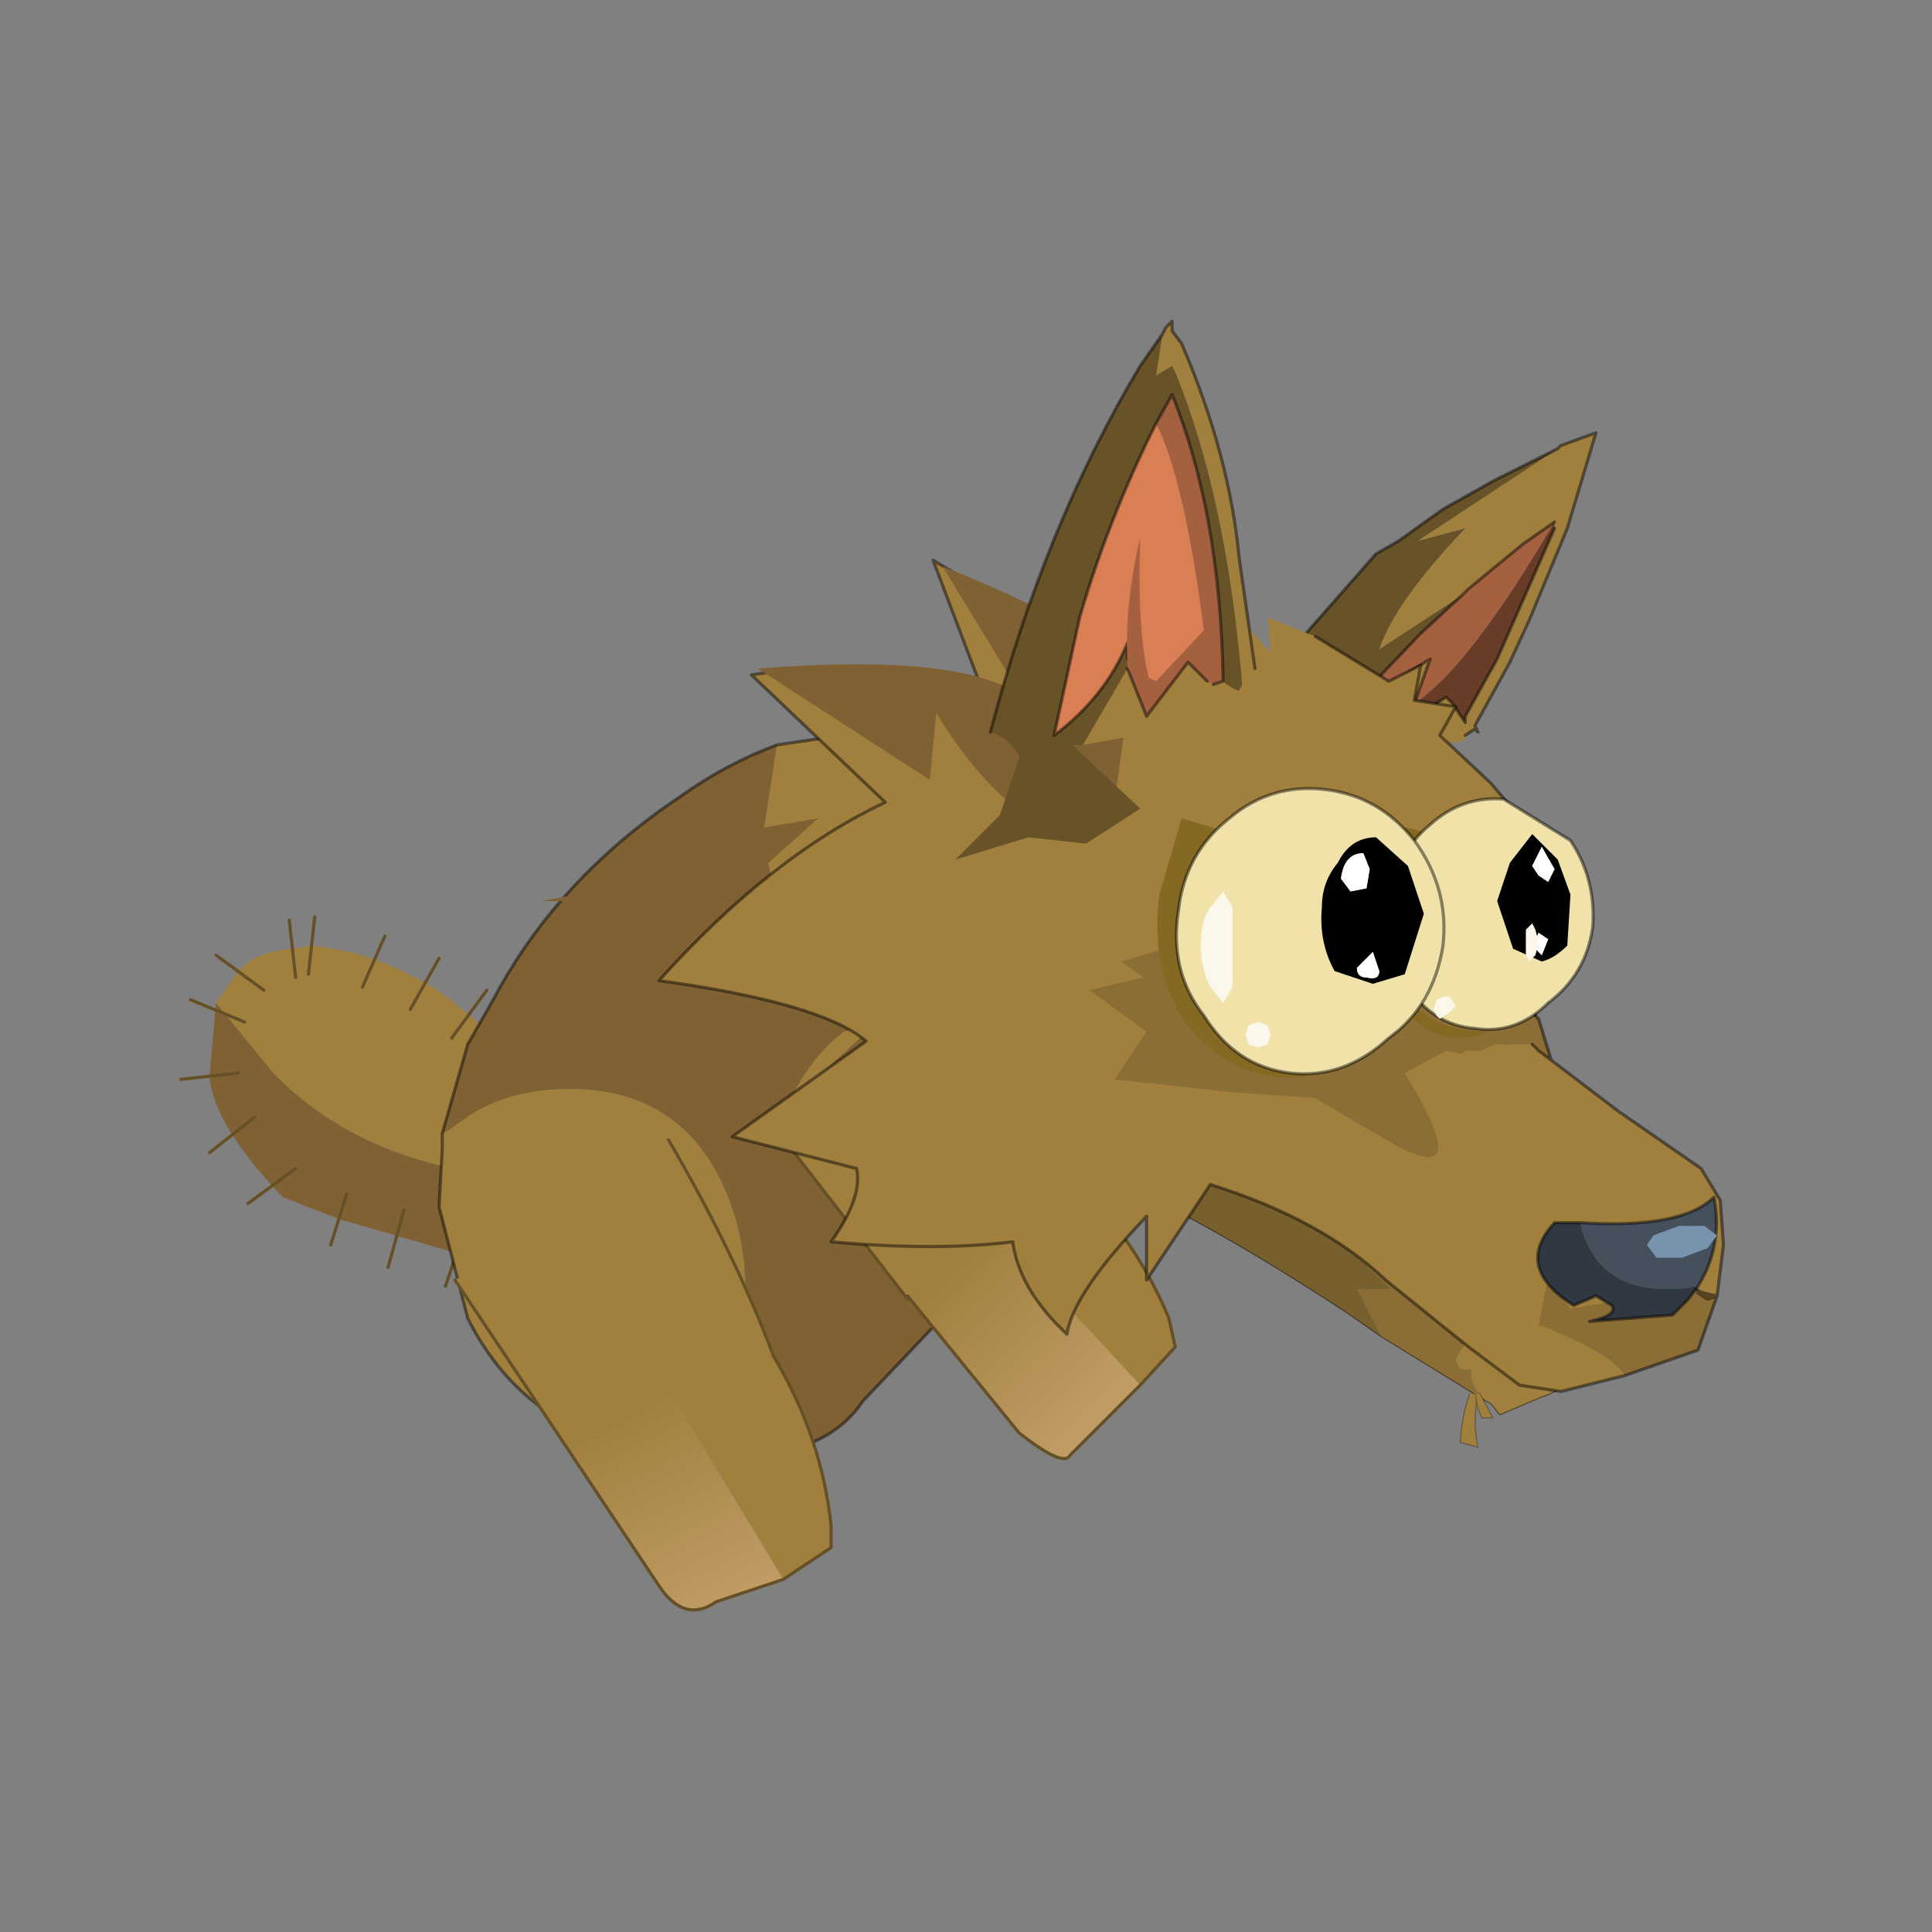 <?xml version="1.0" encoding="UTF-8" standalone="no"?>
<svg xmlns:xlink="http://www.w3.org/1999/xlink" height="440.0px" width="440.0px" xmlns="http://www.w3.org/2000/svg">
  <rect width="100%" height="100%" fill="#808080" stroke="none"/>
  <g transform="matrix(10.0, 0.0, 0.0, 10.0, 0.0, 0.0)">
    <use height="44.0" transform="matrix(0.909, 0.0, 0.0, 0.909, 2.0, 2.0)" width="44.0" xlink:href="#sprite0"/>
  </g>
  <defs>
    <g id="sprite0" transform="matrix(1.0, 0.0, 0.0, 1.0, 0.0, 0.0)">
      <use height="44.0" transform="matrix(1.0, 0.0, 0.0, 1.0, 0.0, 0.0)" width="44.0" xlink:href="#shape0"/>
      <use height="20.25" transform="matrix(1.597, 0.0, 0.0, 1.596, 2.332, 5.85)" width="24.2" xlink:href="#sprite1"/>
    </g>
    <g id="shape0" transform="matrix(1.0, 0.0, 0.0, 1.0, 0.0, 0.0)">
      <path d="M44.0 44.0 L0.0 44.0 0.0 0.0 44.0 0.0 44.0 44.0" fill="#43adca" fill-opacity="0.0" fill-rule="evenodd" stroke="none"/>
    </g>
    <g id="sprite1" transform="matrix(1.0, 0.0, 0.0, 1.0, 0.45, 0.0)">
      <use height="20.25" transform="matrix(1.0, 0.0, 0.0, 1.0, -0.45, 0.0)" width="24.2" xlink:href="#sprite2"/>
    </g>
    <g id="sprite2" transform="matrix(1.0, 0.0, 0.0, 1.0, 14.05, 25.9)">
      <use height="14.1" transform="matrix(1.0, 0.0, 0.0, 1.0, -14.05, -19.75)" width="22.35" xlink:href="#shape1"/>
      <use height="18.85" transform="matrix(0.335, 0.027, -0.037, 0.354, -0.189, -15.478)" width="26.35" xlink:href="#shape2"/>
      <use height="16.8" transform="matrix(1.0, 0.0, 0.0, 1.0, -6.55, -25.9)" width="16.7" xlink:href="#shape3"/>
    </g>
    <g id="shape1" transform="matrix(1.0, 0.0, 0.0, 1.0, 14.05, 19.75)">
      <path d="M-13.5 -15.2 L-13.25 -15.55 Q-13.0 -16.0 -12.3 -16.05 L-12.0 -16.1 Q-10.95 -16.0 -9.95 -15.35 L-9.15 -14.7 -9.1 -14.6 -8.45 -12.45 -8.75 -12.45 Q-11.2 -12.65 -12.6 -14.1 L-13.5 -15.2" fill="#a1803e" fill-rule="evenodd" stroke="none"/>
      <path d="M-8.45 -12.45 L-8.3 -11.25 -9.3 -11.15 -11.55 -11.8 -12.45 -12.15 Q-13.55 -13.3 -13.6 -14.05 L-13.5 -15.2 -12.6 -14.1 Q-11.2 -12.65 -8.75 -12.45 L-8.45 -12.45" fill="#806133" fill-rule="evenodd" stroke="none"/>
      <path d="M-9.25 -15.4 L-9.8 -14.65 M-11.7 -11.4 L-11.45 -12.2 M-10.8 -11.05 L-10.55 -11.95 M-9.9 -10.75 L-9.6 -11.65 M-8.95 -10.7 L-9.05 -11.65 M-8.0 -12.55 L-8.9 -12.35 M-8.2 -13.5 L-9.1 -13.2 M-8.55 -14.45 L-9.4 -14.1 M-11.95 -16.55 L-12.05 -15.65 M-10.85 -16.25 L-11.2 -15.45 M-10.0 -15.9 L-10.45 -15.1 M-12.35 -16.5 L-12.25 -15.6 M-7.85 -11.6 L-8.75 -11.5 M-13.6 -12.85 L-12.9 -13.4 M-14.05 -14.0 L-13.15 -14.1 M-13.9 -15.25 L-13.05 -14.9 M-13.5 -15.95 L-12.75 -15.4 M-13.0 -12.05 L-12.25 -12.6" fill="none" stroke="#655027" stroke-linecap="round" stroke-linejoin="round" stroke-width="0.05"/>
      <path d="M4.65 -16.9 L5.15 -16.5 7.0 -14.25 Q8.05 -12.95 8.3 -11.4 L8.3 -11.0 7.6 -10.45 5.8 -13.55 4.45 -12.65 4.35 -12.6 4.35 -12.55 2.85 -15.55 2.9 -15.6 Q3.4 -16.5 4.25 -16.9 L4.65 -16.9" fill="#a1803e" fill-rule="evenodd" stroke="none"/>
      <path d="M4.35 -12.55 L4.35 -12.6 4.45 -12.65 5.8 -13.55 7.6 -10.45 6.35 -9.65 Q6.15 -9.45 5.6 -10.15 L4.3 -12.65 4.35 -12.55" fill="url(#gradient0)" fill-rule="evenodd" stroke="none"/>
      <path d="M7.6 -10.45 L8.3 -11.0 8.3 -11.4 Q8.05 -12.95 7.0 -14.25 L5.15 -16.5 4.65 -16.9 M2.85 -15.55 L4.35 -12.55 M7.6 -10.45 L6.35 -9.65 Q6.15 -9.45 5.6 -10.15 L4.3 -12.65" fill="none" stroke="#655027" stroke-linecap="round" stroke-linejoin="round" stroke-width="0.05"/>
      <path d="M-5.0 -8.1 L-5.65 -8.05 -6.35 -8.1 Q-8.6 -8.35 -9.55 -10.25 L-10.0 -12.0 -9.95 -12.9 -9.95 -13.15 -9.85 -13.2 -9.5 -13.45 Q-8.85 -13.85 -7.95 -13.85 -6.25 -13.85 -5.55 -12.35 -5.0 -11.15 -5.3 -9.7 -5.45 -9.2 -5.2 -8.6 L-5.0 -8.1 M-4.7 -19.25 L-1.65 -19.7 Q0.65 -19.5 1.6 -17.55 2.15 -16.4 2.25 -14.7 L-0.15 -13.0 -1.35 -11.95 Q-1.85 -13.1 -2.9 -14.25 -4.9 -16.45 -4.9 -17.95 L-4.7 -19.25" fill="#a1803e" fill-rule="evenodd" stroke="none"/>
      <path d="M-0.15 -13.0 L-1.5 -10.9 -3.35 -8.95 Q-3.85 -8.2 -5.0 -8.1 L-5.2 -8.6 Q-5.45 -9.2 -5.3 -9.7 -5.0 -11.15 -5.55 -12.35 -6.25 -13.85 -7.95 -13.85 -8.85 -13.85 -9.5 -13.45 L-9.85 -13.2 -9.95 -13.15 -9.55 -14.55 -9.15 -15.25 Q-8.15 -17.15 -6.2 -18.45 -5.5 -18.95 -4.7 -19.25 L-4.9 -17.95 Q-4.9 -16.45 -2.9 -14.25 -1.85 -13.1 -1.35 -11.95 L-0.15 -13.0" fill="#806133" fill-rule="evenodd" stroke="none"/>
      <path d="M-0.15 -13.0 L-1.5 -10.9 -3.35 -8.95 Q-3.85 -8.2 -5.0 -8.1 L-5.65 -8.05 -6.35 -8.1 Q-8.6 -8.35 -9.55 -10.25 L-10.0 -12.0 -9.95 -12.9 -9.95 -13.15 -9.55 -14.55 -9.15 -15.25 Q-8.15 -17.15 -6.2 -18.45 -5.5 -18.95 -4.7 -19.25 L-1.65 -19.7 Q0.65 -19.5 1.6 -17.55 2.15 -16.4 2.25 -14.7 L-0.15 -13.0 Z" fill="none" stroke="#000000" stroke-linecap="round" stroke-linejoin="round" stroke-opacity="0.451" stroke-width="0.05"/>
      <path d="M-4.7 -13.2 L-4.65 -13.25 Q-4.35 -14.2 -3.65 -14.75 L-3.25 -14.85 -2.65 -14.55 Q-1.45 -13.8 -0.4 -12.75 0.85 -11.7 1.45 -10.25 L1.55 -9.8 1.0 -9.2 -1.4 -11.8 -2.55 -10.65 -2.65 -10.6 -2.65 -10.55 -4.7 -13.2" fill="#a1803e" fill-rule="evenodd" stroke="none"/>
      <path d="M-2.65 -10.55 L-2.65 -10.6 -2.55 -10.65 -1.4 -11.8 1.0 -9.2 -0.1 -8.1 Q-0.2 -7.9 -0.9 -8.45 L-2.65 -10.6 -2.65 -10.55" fill="url(#gradient1)" fill-rule="evenodd" stroke="none"/>
      <path d="M-4.7 -13.2 L-2.65 -10.55 M1.0 -9.2 L1.55 -9.8 1.45 -10.25 Q0.85 -11.7 -0.4 -12.75 -1.45 -13.8 -2.65 -14.55 L-3.25 -14.85 M-2.65 -10.6 L-0.9 -8.45 Q-0.2 -7.9 -0.1 -8.1 L1.0 -9.2" fill="none" stroke="#655027" stroke-linecap="round" stroke-linejoin="round" stroke-width="0.05"/>
      <path d="M-8.4 -16.8 L-6.15 -17.2 Q-5.95 -17.4 -6.95 -17.6 L-4.05 -18.1 -5.0 -17.25 -4.35 -16.0 Q-5.35 -16.8 -8.4 -16.8" fill="#806133" fill-rule="evenodd" stroke="none"/>
      <path d="M-5.0 -13.15 L-2.65 -15.35 -2.75 -14.15 -2.25 -13.45 -5.0 -13.15" fill="#806133" fill-rule="evenodd" stroke="none"/>
      <path d="M-4.85 -14.3 L-6.85 -14.55 Q-5.5 -15.2 -4.0 -15.3 L-4.85 -14.3" fill="#806133" fill-rule="evenodd" stroke="none"/>
      <path d="M4.9 -14.05 Q4.55 -13.35 4.8 -13.1 L4.45 -13.5 4.15 -13.6 4.9 -14.05" fill="#8b6e35" fill-rule="evenodd" stroke="none"/>
      <path d="M-6.4 -13.05 Q-5.35 -11.25 -4.75 -9.65 -4.0 -8.4 -3.85 -7.0 L-3.85 -6.65 -4.6 -6.15 -6.35 -9.05 -7.95 -8.15 -9.75 -10.85 -9.3 -11.1 Q-8.6 -11.85 -7.7 -12.2 -7.5 -12.15 -6.4 -13.05" fill="#a1803e" fill-rule="evenodd" stroke="none"/>
      <path d="M-7.95 -8.15 L-6.35 -9.05 -4.6 -6.15 -5.65 -5.8 Q-6.15 -5.45 -6.55 -6.05 L-7.95 -8.15" fill="url(#gradient2)" fill-rule="evenodd" stroke="none"/>
      <path d="M-4.6 -6.15 L-3.85 -6.65 -3.85 -7.0 Q-4.0 -8.4 -4.75 -9.65 -5.35 -11.25 -6.4 -13.05 M-9.75 -10.85 L-7.95 -8.15 M-4.6 -6.15 L-5.65 -5.8 Q-6.15 -5.45 -6.55 -6.05 L-7.95 -8.15" fill="none" stroke="#655027" stroke-linecap="round" stroke-linejoin="round" stroke-width="0.05"/>
    </g>
    <linearGradient gradientTransform="matrix(-0.001, -0.002, -0.002, 0.001, 6.55, -11.9)" gradientUnits="userSpaceOnUse" id="gradient0" spreadMethod="pad" x1="-819.2" x2="819.2">
      <stop offset="0.0" stop-color="#c29d67"/>
      <stop offset="0.988" stop-color="#a1803e"/>
    </linearGradient>
    <linearGradient gradientTransform="matrix(-0.001, -0.002, -0.001, 0.001, -0.35, -10.3)" gradientUnits="userSpaceOnUse" id="gradient1" spreadMethod="pad" x1="-819.2" x2="819.2">
      <stop offset="0.0" stop-color="#c29d67"/>
      <stop offset="0.988" stop-color="#a1803e"/>
    </linearGradient>
    <linearGradient gradientTransform="matrix(-9.0E-4, -0.002, -0.002, 0.001, -5.75, -7.45)" gradientUnits="userSpaceOnUse" id="gradient2" spreadMethod="pad" x1="-819.2" x2="819.2">
      <stop offset="0.0" stop-color="#c29d67"/>
      <stop offset="0.988" stop-color="#a1803e"/>
    </linearGradient>
    <g id="shape2" transform="matrix(1.0, 0.0, 0.0, 1.0, 8.15, 3.7)">
      <path d="M6.45 0.75 L8.75 3.65 8.7 3.65 9.0 3.95 9.35 4.35 10.0 5.05 7.95 4.8 6.65 4.85 6.15 5.3 3.95 5.4 -0.5 2.55 Q-3.5 0.6 -4.65 0.2 L2.4 -2.3 6.45 0.75" fill="#b0482d" fill-rule="evenodd" stroke="none"/>
      <path d="M10.0 5.05 L11.15 6.45 Q12.3 8.1 12.6 9.15 10.85 8.65 7.35 7.05 L5.7 6.35 5.6 6.45 3.95 5.4 6.15 5.3 6.65 4.85 7.95 4.8 10.0 5.05" fill="#eb613d" fill-rule="evenodd" stroke="none"/>
      <path d="M12.6 9.15 Q12.3 8.1 11.15 6.45 L10.0 5.05 9.35 4.35 9.0 3.95 8.7 3.65 8.75 3.65 6.45 0.75 9.9 3.3 10.5 3.2 16.45 6.45 Q14.85 8.3 12.6 9.15" fill="#843621" fill-rule="evenodd" stroke="none"/>
      <path d="M16.45 6.45 L10.5 3.2 M9.9 3.3 L6.45 0.75 2.4 -2.3 -4.65 0.2" fill="none" stroke="#000000" stroke-linecap="round" stroke-linejoin="round" stroke-opacity="0.451" stroke-width="0.05"/>
      <path d="M6.45 0.75 L8.75 3.65 M8.7 3.65 L9.0 3.95 9.35 4.35 10.0 5.05 M6.45 0.75 L2.1 -3.7" fill="none" stroke="#000000" stroke-linecap="round" stroke-linejoin="round" stroke-opacity="0.302" stroke-width="0.05"/>
      <path d="M12.3 10.4 L11.25 5.75 Q10.25 6.6 9.9 7.6 9.5 8.7 9.5 9.8 L12.3 10.4" fill="#f0e2a8" fill-rule="evenodd" stroke="none"/>
      <path d="M12.3 10.4 L9.5 9.8 Q9.5 8.7 9.9 7.6 10.25 6.6 11.25 5.75 L12.3 10.4 Z" fill="none" stroke="#000000" stroke-linecap="round" stroke-linejoin="round" stroke-opacity="0.451" stroke-width="0.05"/>
      <path d="M10.1 7.3 Q9.95 7.85 9.95 8.3 9.95 8.7 10.2 8.75 L10.65 8.5 11.1 7.6 11.2 6.65 Q11.2 6.25 11.0 6.2 10.75 6.15 10.5 6.45 L10.1 7.3" fill="#ffffd2" fill-rule="evenodd" stroke="none"/>
      <path d="M17.45 6.9 Q17.8 7.5 18.15 9.6 18.45 11.7 15.95 12.75 L14.15 13.65 13.7 13.2 13.35 13.05 Q12.5 12.3 12.65 11.75 11.95 11.9 11.85 11.4 11.75 10.9 14.6 8.2 14.85 8.25 17.45 6.9" fill="#a1803e" fill-rule="evenodd" stroke="none"/>
      <path d="M8.3 10.65 L6.55 9.7 Q-3.05 4.8 -8.15 3.9 L-5.85 1.55 -5.3 0.7 Q-2.9 0.0 -0.5 1.75 L8.5 8.5 6.95 8.65 8.3 10.65" fill="#78602e" fill-rule="evenodd" stroke="none"/>
      <path d="M14.6 8.2 Q11.75 10.9 11.85 11.4 11.95 11.9 12.65 11.75 12.5 12.3 13.35 13.05 L8.3 10.65 6.95 8.65 8.5 8.5 -0.5 1.75 Q1.95 2.75 5.2 4.7 8.15 7.7 14.6 8.2" fill="#8b6e35" fill-rule="evenodd" stroke="none"/>
      <path d="M17.45 6.9 Q14.85 8.25 14.6 8.2 M-5.85 1.55 L-5.3 0.7 Q-2.9 0.0 -0.5 1.75 1.95 2.75 5.2 4.7 8.15 7.7 14.6 8.2" fill="none" stroke="#000000" stroke-linecap="round" stroke-linejoin="round" stroke-opacity="0.302" stroke-width="0.05"/>
      <path d="M13.35 13.05 L13.7 13.2 14.15 13.65 15.95 12.75 Q18.45 11.7 18.15 9.6 17.8 7.5 17.45 6.9 M13.35 13.05 L8.3 10.65 6.55 9.7 Q-3.05 4.8 -8.15 3.9 L-5.85 1.55" fill="none" stroke="#000000" stroke-linecap="round" stroke-linejoin="round" stroke-opacity="0.451" stroke-width="0.05"/>
      <path d="M13.05 12.8 L12.65 12.85 Q12.4 13.85 12.45 15.0 L13.3 15.15 Q12.9 14.0 13.05 12.8" fill="#a1803e" fill-rule="evenodd" stroke="none"/>
      <path d="M12.65 12.85 Q12.4 13.85 12.45 15.0 L13.3 15.15 Q12.9 14.0 13.05 12.8" fill="none" stroke="#000000" stroke-linecap="round" stroke-linejoin="round" stroke-opacity="0.302" stroke-width="0.05"/>
      <path d="M13.1 12.75 L12.95 12.85 Q13.0 13.35 13.35 13.85 L13.85 13.8 13.1 12.75" fill="#a1803e" fill-rule="evenodd" stroke="none"/>
      <path d="M12.95 12.85 Q13.0 13.35 13.35 13.85 L13.85 13.8 13.1 12.75" fill="none" stroke="#000000" stroke-linecap="round" stroke-linejoin="round" stroke-opacity="0.302" stroke-width="0.05"/>
    </g>
    <g id="shape3" transform="matrix(1.0, 0.0, 0.0, 1.0, 6.55, 25.9)">
      <path d="M7.55 -23.9 L7.6 -23.95 8.15 -24.15 7.7 -22.65 7.1 -21.2 6.8 -20.55 6.25 -19.55 6.3 -19.45 6.25 -19.5 6.1 -19.4 6.1 -19.35 Q5.85 -19.1 4.35 -19.85 L5.55 -20.6 5.3 -19.9 5.25 -19.65 5.8 -20.0 5.9 -19.9 6.1 -19.6 6.1 -19.7 6.6 -20.6 7.5 -22.65 7.5 -22.75 7.0 -22.4 6.15 -21.7 6.05 -21.6 4.75 -20.75 Q5.0 -21.5 6.1 -22.65 L5.35 -22.45 7.55 -23.9" fill="#a1803e" fill-rule="evenodd" stroke="none"/>
      <path d="M4.35 -19.85 L4.35 -19.9 5.4 -21.0 6.05 -21.6 6.15 -21.7 7.0 -22.4 7.5 -22.75 Q6.15 -20.45 5.3 -19.9 L5.55 -20.6 4.35 -19.85" fill="#a4603f" fill-rule="evenodd" stroke="none"/>
      <path d="M4.35 -19.9 L3.25 -20.55 3.6 -21.0 4.7 -22.25 5.05 -22.45 5.75 -22.95 6.55 -23.4 7.55 -23.9 5.35 -22.45 6.1 -22.65 Q5.0 -21.5 4.75 -20.75 L6.05 -21.6 5.4 -21.0 4.35 -19.9" fill="#685227" fill-rule="evenodd" stroke="none"/>
      <path d="M7.5 -22.75 L7.5 -22.65 6.6 -20.6 6.1 -19.7 6.1 -19.6 5.9 -19.9 5.8 -20.0 5.25 -19.65 5.3 -19.9 Q6.15 -20.45 7.5 -22.75" fill="#693c27" fill-rule="evenodd" stroke="none"/>
      <path d="M7.55 -23.9 L7.6 -23.95 8.15 -24.15 7.7 -22.65 7.1 -21.2 6.8 -20.55 6.25 -19.55 6.3 -19.45 6.25 -19.5 6.1 -19.4 M4.35 -19.85 L4.35 -19.9 M3.25 -20.55 L3.6 -21.0 4.7 -22.25 5.05 -22.45 5.75 -22.95 6.55 -23.4 7.55 -23.9 M6.05 -21.6 L6.15 -21.7 7.0 -22.4 7.5 -22.75 M7.5 -22.65 L6.6 -20.6 6.1 -19.7 6.1 -19.6 5.9 -19.9 5.8 -20.0 5.25 -19.65 5.3 -19.9 5.55 -20.6 4.35 -19.85 M6.05 -21.6 L5.4 -21.0 4.35 -19.9" fill="none" stroke="#000000" stroke-linecap="round" stroke-linejoin="round" stroke-opacity="0.451" stroke-width="0.05"/>
      <path d="M1.0 -20.2 L2.4 -21.4 3.05 -20.7 3.0 -21.25 3.75 -20.95 4.9 -20.25 5.4 -20.5 5.3 -19.95 5.95 -19.85 5.7 -19.4 6.5 -18.65 7.05 -18.0 7.25 -16.55 5.8 -16.25 2.4 -17.4 1.55 -17.3 1.9 -16.1 1.5 -14.5 2.6 -14.4 Q3.9 -13.6 5.05 -12.95 6.25 -12.3 5.15 -14.1 L5.8 -14.45 6.05 -14.4 6.1 -14.45 6.35 -14.45 6.55 -14.55 7.15 -14.55 7.25 -14.45 7.45 -14.3 8.5 -13.5 9.8 -12.6 10.1 -12.1 10.15 -11.4 10.05 -10.6 9.65 -10.75 9.55 -10.65 9.55 -10.7 7.75 -10.4 7.4 -10.9 7.25 -10.15 Q8.4 -9.7 8.6 -9.35 L7.6 -9.1 6.95 -9.2 6.15 -9.8 4.85 -10.85 Q3.85 -11.8 2.1 -12.35 L1.1 -10.85 1.1 -11.85 Q-0.05 -10.65 -0.15 -10.0 -0.9 -10.7 -1.0 -11.45 -2.2 -11.3 -3.85 -11.45 -3.35 -12.15 -3.45 -12.6 L-5.4 -13.1 -3.3 -14.6 Q-4.0 -15.2 -6.55 -15.55 -4.8 -17.5 -3.0 -18.35 L-5.1 -20.35 Q-3.5 -20.6 -1.55 -20.3 L-2.25 -22.15 1.0 -20.2 M9.75 -10.65 L9.65 -10.75 9.8 -10.65 10.05 -10.6 9.9 -10.6 10.05 -10.6 9.9 -10.55 9.75 -10.65 9.8 -10.65 9.9 -10.6 9.9 -10.55 9.9 -10.6 9.8 -10.65 9.75 -10.65" fill="#a1803e" fill-rule="evenodd" stroke="none"/>
      <path d="M8.6 -9.35 Q8.4 -9.7 7.25 -10.15 L7.4 -10.9 7.75 -10.4 9.55 -10.7 9.55 -10.65 9.65 -10.75 10.05 -10.6 9.8 -10.65 9.65 -10.75 9.75 -10.65 9.9 -10.55 10.05 -10.6 9.75 -9.75 8.6 -9.35 M7.45 -14.3 L7.25 -14.45 7.15 -14.55 6.55 -14.55 6.35 -14.45 6.1 -14.45 6.05 -14.4 5.8 -14.45 5.15 -14.1 Q6.25 -12.3 5.05 -12.95 3.9 -13.6 2.6 -14.4 L1.5 -14.5 1.9 -16.1 1.55 -17.3 2.4 -17.4 5.8 -16.25 7.25 -16.55 7.2 -15.0 7.25 -14.95 7.45 -14.3 M4.1 -14.1 L2.6 -14.4 4.1 -14.1" fill="#8b6e35" fill-rule="evenodd" stroke="none"/>
      <path d="M1.0 -20.2 L-2.25 -22.15 -1.55 -20.3 Q-3.5 -20.6 -5.1 -20.35 L-3.0 -18.35 Q-4.8 -17.5 -6.55 -15.55 -4.0 -15.2 -3.3 -14.6 L-5.4 -13.1 -3.45 -12.6 Q-3.35 -12.15 -3.85 -11.45 -2.2 -11.3 -1.0 -11.45 -0.9 -10.7 -0.15 -10.0 -0.05 -10.65 1.1 -11.85 L1.1 -10.85 2.1 -12.35 Q3.85 -11.8 4.85 -10.85 L6.15 -9.8 6.95 -9.2 7.6 -9.1 8.6 -9.35 M9.55 -10.7 L9.55 -10.65 M10.05 -10.6 L10.15 -11.4 10.1 -12.1 9.8 -12.6 8.5 -13.5 7.45 -14.3 7.25 -14.45 7.15 -14.55 M7.25 -16.55 L7.05 -18.0 6.5 -18.65 5.7 -19.4 5.95 -19.85 5.3 -19.95 5.4 -20.5 4.9 -20.25 3.75 -20.95 M7.2 -15.0 L7.25 -14.95 7.45 -14.3 M9.75 -10.65 L9.8 -10.65 9.65 -10.75 M9.8 -10.65 L10.05 -10.6 9.75 -9.75 8.6 -9.35 M9.9 -10.55 L9.9 -10.6 9.8 -10.65 M10.05 -10.6 L9.9 -10.6 M9.9 -10.55 L10.05 -10.6 M9.9 -10.55 L9.75 -10.65" fill="none" stroke="#000000" stroke-linecap="round" stroke-linejoin="round" stroke-opacity="0.451" stroke-width="0.05"/>
      <path d="M7.25 -16.55 L7.2 -15.0" fill="none" stroke="#000000" stroke-linecap="round" stroke-linejoin="round" stroke-opacity="0.302" stroke-width="0.05"/>
      <path d="M2.6 -14.4 L4.1 -14.1" fill="none" stroke="#000000" stroke-linecap="round" stroke-linejoin="round" stroke-opacity="0.122" stroke-width="0.05"/>
      <path d="M7.9 -11.75 Q9.5 -11.65 10.0 -12.15 10.15 -11.4 9.75 -10.75 8.2 -10.5 7.9 -11.75" fill="#44505c" fill-rule="evenodd" stroke="none"/>
      <path d="M7.9 -11.75 Q8.2 -10.5 9.75 -10.75 L9.6 -10.55 9.35 -10.3 8.05 -10.2 Q8.5 -10.3 8.4 -10.45 L8.15 -10.6 7.8 -10.45 Q6.85 -11.05 7.5 -11.75 L7.9 -11.75" fill="#303841" fill-rule="evenodd" stroke="none"/>
      <path d="M9.75 -10.75 Q10.15 -11.4 10.0 -12.15 9.5 -11.65 7.9 -11.75 M9.75 -10.75 L9.6 -10.55 9.35 -10.3 8.05 -10.2 Q8.5 -10.3 8.4 -10.45 L8.15 -10.6 7.8 -10.45 Q6.85 -11.05 7.5 -11.75 L7.9 -11.75" fill="none" stroke="#000000" stroke-linecap="round" stroke-linejoin="round" stroke-opacity="0.451" stroke-width="0.05"/>
      <path d="M9.1 -11.2 L9.5 -11.2 9.9 -11.35 10.05 -11.55 9.85 -11.7 9.45 -11.7 9.05 -11.55 8.95 -11.4 9.1 -11.2" fill="#7893ad" fill-rule="evenodd" stroke="none"/>
      <path d="M0.7 -15.85 L1.55 -16.1 2.45 -18.1 3.7 -15.95 4.25 -16.7 Q4.9 -15.45 4.8 -15.0 4.05 -14.4 5.3 -13.6 L2.4 -13.8 0.6 -14.0 1.1 -14.75 0.2 -15.4 1.05 -15.6 0.7 -15.85" fill="#8b6e35" fill-rule="evenodd" stroke="none"/>
      <path d="M-0.55 -18.0 Q-1.4 -18.45 -2.2 -19.75 L-2.3 -18.7 -5.0 -20.45 Q-1.75 -20.7 -0.85 -20.0 L-2.1 -22.05 Q-0.55 -21.45 0.9 -20.55 L0.55 -18.0 -0.55 -18.0" fill="#806133" fill-rule="evenodd" stroke="none"/>
      <path d="M1.0 -18.25 L0.15 -17.7 -0.75 -17.8 -1.9 -17.45 -1.2 -18.15 -0.65 -19.8 1.0 -18.25" fill="#685227" fill-rule="evenodd" stroke="none"/>
      <path d="M0.8 -20.45 L0.8 -20.6 0.8 -20.85 Q0.45 -20.0 -0.35 -19.4 L0.05 -21.25 Q0.5 -22.8 1.25 -24.3 1.7 -23.4 2.0 -21.05 L1.25 -20.25 0.8 -20.45" fill="#d97f53" fill-rule="evenodd" stroke="none"/>
      <path d="M2.3 -20.25 Q2.4 -20.15 2.55 -20.1 L2.3 -20.0 2.05 -19.6 0.1 -19.25 0.8 -20.45 1.1 -19.7 1.75 -20.55 2.05 -20.25 2.15 -20.2 2.3 -20.25 M2.6 -20.2 Q2.35 -23.15 1.55 -25.1 L1.5 -25.2 1.25 -25.05 1.35 -25.7 1.4 -25.8 1.5 -25.9 1.5 -25.75 1.65 -25.55 Q2.4 -23.8 2.55 -22.2 L2.8 -20.45 2.6 -20.2" fill="#a1803e" fill-rule="evenodd" stroke="none"/>
      <path d="M0.8 -20.45 L1.25 -20.25 2.0 -21.05 Q1.7 -23.4 1.25 -24.3 L1.5 -24.75 Q2.25 -22.9 2.3 -20.3 L2.3 -20.25 2.15 -20.2 2.05 -20.25 1.75 -20.55 1.1 -19.7 0.8 -20.45" fill="#a4603f" fill-rule="evenodd" stroke="none"/>
      <path d="M0.8 -20.6 L0.8 -20.45 0.1 -19.25 -0.15 -19.25 Q-0.6 -18.75 -0.8 -18.9 -1.0 -19.35 -1.35 -19.45 -0.5 -22.7 1.0 -25.2 L1.35 -25.7 1.25 -25.05 1.5 -25.2 1.55 -25.1 Q2.35 -23.15 2.6 -20.2 L2.55 -20.1 Q2.4 -20.15 2.3 -20.25 L2.3 -20.3 Q2.25 -22.9 1.5 -24.75 L1.25 -24.3 Q0.5 -22.8 0.05 -21.25 L-0.35 -19.4 Q0.45 -20.0 0.8 -20.85 L0.8 -20.6" fill="#685227" fill-rule="evenodd" stroke="none"/>
      <path d="M1.25 -24.3 Q0.5 -22.8 0.05 -21.25 L-0.35 -19.4 Q0.45 -20.0 0.8 -20.85 L0.8 -20.6 M1.25 -24.3 L1.5 -24.75 Q2.25 -22.9 2.3 -20.3 L2.3 -20.25 2.15 -20.2 M1.35 -25.7 L1.0 -25.2 Q-0.5 -22.7 -1.35 -19.45 M2.05 -20.25 L1.75 -20.55 1.1 -19.7 0.8 -20.45 M1.35 -25.7 L1.4 -25.8 1.5 -25.9 1.5 -25.75 1.65 -25.55 Q2.4 -23.8 2.55 -22.2 L2.8 -20.45" fill="none" stroke="#000000" stroke-linecap="round" stroke-linejoin="round" stroke-opacity="0.451" stroke-width="0.05"/>
      <path d="M0.8 -20.5 Q0.75 -21.45 1.0 -22.5 0.95 -20.95 1.15 -20.25 1.1 -19.85 0.8 -20.5" fill="#a4603f" fill-rule="evenodd" stroke="none"/>
      <path d="M4.65 -16.95 L4.95 -18.0 5.4 -17.9 Q5.45 -17.8 5.55 -17.85 L5.4 -17.75 Q5.05 -17.4 4.95 -16.85 L4.85 -16.45 Q4.85 -15.65 5.3 -15.15 5.7 -14.75 6.45 -14.75 L6.35 -14.7 Q5.55 -14.45 4.95 -15.35 4.5 -16.05 4.65 -16.95" fill="#856821" fill-rule="evenodd" stroke="none"/>
      <path d="M5.2 -15.45 Q4.85 -16.05 4.95 -16.8 5.0 -17.55 5.55 -18.0 6.05 -18.45 6.7 -18.4 L7.75 -17.75 Q8.15 -17.15 8.1 -16.4 8.0 -15.65 7.4 -15.2 6.9 -14.7 6.25 -14.8 5.6 -14.85 5.2 -15.45" fill="#f0e2a8" fill-rule="evenodd" stroke="none"/>
      <path d="M5.2 -15.45 Q4.85 -16.05 4.95 -16.8 5.0 -17.55 5.55 -18.0 6.05 -18.45 6.7 -18.4 L7.75 -17.75 Q8.15 -17.15 8.1 -16.4 8.0 -15.65 7.4 -15.2 6.9 -14.7 6.25 -14.8 5.6 -14.85 5.2 -15.45 Z" fill="none" stroke="#000000" stroke-linecap="round" stroke-linejoin="round" stroke-opacity="0.451" stroke-width="0.05"/>
      <path d="M6.6 -16.8 L6.85 -16.05 7.3 -15.85 Q7.5 -15.9 7.7 -16.1 L7.75 -16.9 7.55 -17.45 7.15 -17.85 6.8 -17.4 6.6 -16.8 M7.5 -17.3 L7.4 -17.1 7.25 -17.2 7.15 -17.35 7.3 -17.65 7.5 -17.3 M7.25 -16.3 L7.4 -16.2 7.3 -15.95 7.15 -16.1 7.25 -16.3" fill="#000000" fill-rule="evenodd" stroke="none"/>
      <path d="M7.25 -16.3 L7.15 -16.1 7.3 -15.95 7.4 -16.2 7.25 -16.3 M7.5 -17.3 L7.3 -17.65 7.15 -17.35 7.25 -17.2 7.4 -17.1 7.5 -17.3" fill="#ffffff" fill-rule="evenodd" stroke="none"/>
      <path d="M5.45 -15.8 L5.35 -15.55 5.15 -15.8 5.05 -16.3 5.15 -16.85 5.35 -17.0 5.45 -16.85 5.4 -16.3 5.45 -15.8" fill="#fbf7ea" fill-rule="evenodd" stroke="none"/>
      <path d="M5.85 -15.05 L5.7 -14.95 5.65 -15.0 5.6 -15.1 5.65 -15.25 5.75 -15.3 5.85 -15.3 5.95 -15.15 5.85 -15.05" fill="#fbf7ea" fill-rule="evenodd" stroke="none"/>
      <path d="M3.7 -14.1 L3.6 -14.05 Q2.5 -13.9 1.7 -14.9 1.15 -15.75 1.3 -16.9 L1.65 -18.1 2.3 -17.9 2.5 -17.9 2.3 -17.8 Q1.85 -17.3 1.75 -16.7 L1.6 -16.15 Q1.6 -15.3 2.2 -14.75 2.8 -14.1 3.7 -14.1" fill="#856821" fill-rule="evenodd" stroke="none"/>
      <path d="M2.0 -15.0 Q1.45 -15.7 1.6 -16.65 1.7 -17.55 2.4 -18.1 3.05 -18.65 3.9 -18.55 4.75 -18.45 5.3 -17.75 5.85 -17.0 5.75 -16.1 5.6 -15.15 4.9 -14.65 4.2 -14.0 3.35 -14.1 2.5 -14.2 2.0 -15.0" fill="#f0e2a8" fill-rule="evenodd" stroke="none"/>
      <path d="M2.0 -15.0 Q1.45 -15.7 1.6 -16.65 1.7 -17.55 2.4 -18.1 3.05 -18.65 3.9 -18.55 4.75 -18.45 5.3 -17.75 5.85 -17.0 5.75 -16.1 5.6 -15.15 4.9 -14.65 4.2 -14.0 3.35 -14.1 2.5 -14.2 2.0 -15.0 Z" fill="none" stroke="#000000" stroke-linecap="round" stroke-linejoin="round" stroke-opacity="0.451" stroke-width="0.05"/>
      <path d="M4.6 -17.3 L4.5 -17.55 Q4.2 -17.55 4.15 -17.15 L4.3 -16.95 4.55 -17.0 4.6 -17.3 M4.1 -17.4 Q4.3 -17.8 4.7 -17.8 L5.2 -17.35 5.45 -16.6 5.15 -15.65 4.65 -15.5 4.05 -15.7 Q3.8 -16.15 3.85 -16.7 3.85 -17.1 4.1 -17.4 M4.75 -15.7 L4.65 -16.0 4.4 -15.75 Q4.4 -15.6 4.55 -15.6 4.75 -15.55 4.75 -15.7" fill="#000000" fill-rule="evenodd" stroke="none"/>
      <path d="M4.6 -17.3 L4.55 -17.0 4.3 -16.95 4.15 -17.15 Q4.2 -17.55 4.5 -17.55 L4.6 -17.3 M4.75 -15.7 Q4.75 -15.55 4.55 -15.6 4.4 -15.6 4.4 -15.75 L4.65 -16.0 4.75 -15.7" fill="#ffffff" fill-rule="evenodd" stroke="none"/>
      <path d="M2.45 -15.45 L2.3 -15.2 2.1 -15.45 Q1.95 -15.75 1.95 -16.1 1.95 -16.5 2.1 -16.7 L2.3 -16.95 2.45 -16.7 2.45 -16.05 2.45 -15.45" fill="#fbf7ea" fill-rule="evenodd" stroke="none"/>
      <path d="M3.0 -14.55 L2.85 -14.5 2.7 -14.55 2.65 -14.7 2.7 -14.85 2.85 -14.9 3.0 -14.85 3.05 -14.7 3.0 -14.55" fill="#fbf7ea" fill-rule="evenodd" stroke="none"/>
      <path d="M7.1 -15.85 L7.05 -15.95 7.05 -16.15 7.05 -16.35 7.15 -16.45 7.2 -16.35 7.25 -16.15 7.2 -15.95 7.1 -15.85" fill="#fbf7ea" fill-rule="evenodd" stroke="none"/>
    </g>
  </defs>
</svg>
